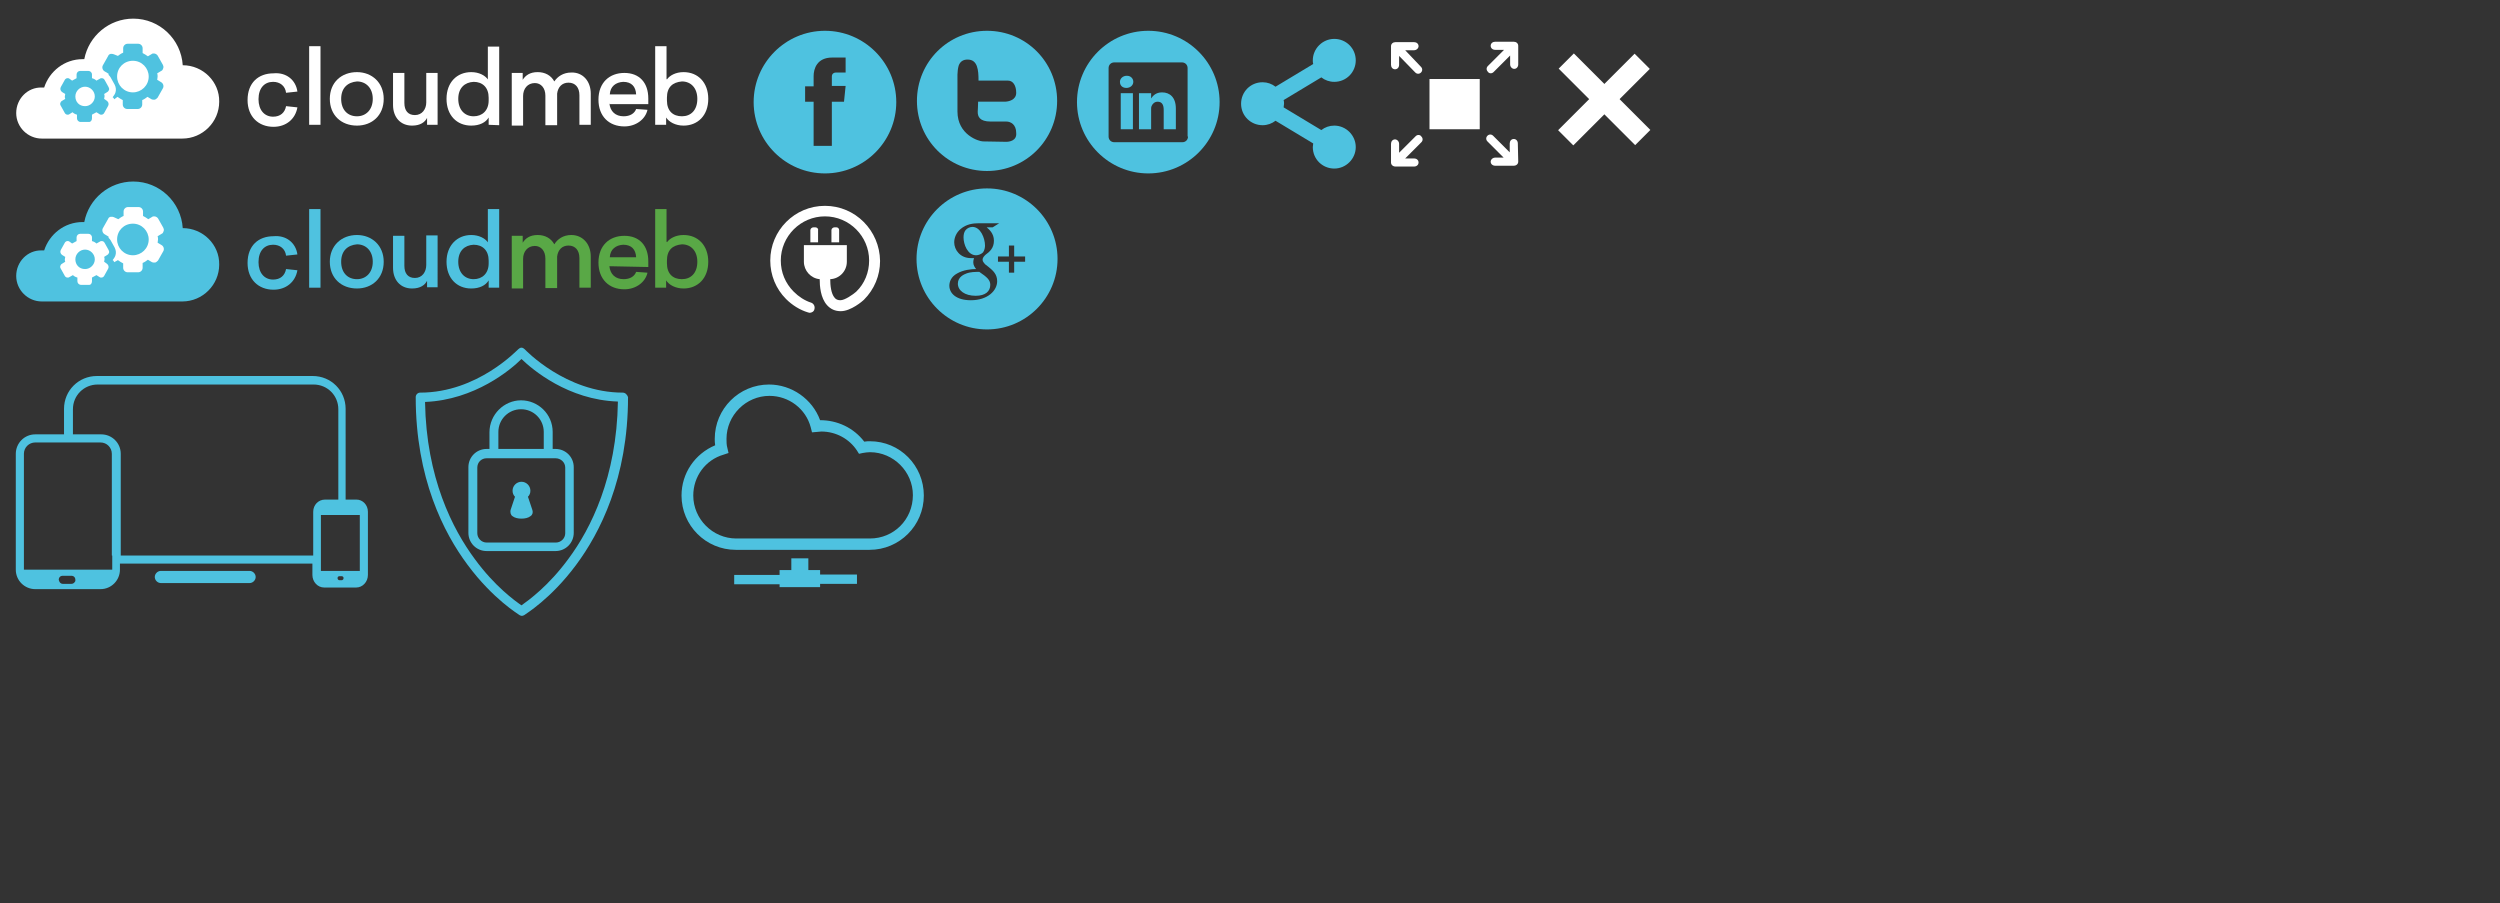 <?xml version="1.0" encoding="utf-8"?>
<!-- Generator: Adobe Illustrator 19.0.1, SVG Export Plug-In . SVG Version: 6.00 Build 0)  -->
<svg version="1.1" id="Layer_1" xmlns="http://www.w3.org/2000/svg" xmlns:xlink="http://www.w3.org/1999/xlink" x="0px" y="0px"
	 width="617px" height="222.9px" viewBox="244 -46.9 617 222.9" style="enable-background:new 244 -46.9 617 222.9;"
	 xml:space="preserve">
<rect x="244" y="-46.9" width="617" height="222.9" fill="#333333" stroke="none"/>
<style type="text/css">
	.st0{fill:#FFFFFF;}
	.st1{fill:#4FC2E0;}
	.st2{fill:#59A846;}
	.st3{fill:#4EC2E0;}
</style>
<g>
	<g>
		<g>
			<path class="st0" d="M289.1-30.8L289.1-30.8c-0.4-6.4-5.7-11.5-12.2-11.5c-6,0-11,4.3-12.1,10c-0.1,0-0.3,0-0.4,0
				c-4.5,0-8.2,3-9.5,7c-0.2,0-0.4,0-0.6,0c-3.5-0.1-6.3,2.8-6.3,6.3c0,3.5,2.9,6.3,6.3,6.3c0.1,0,34.7,0,34.7,0
				c5,0,9.1-4.1,9.1-9.1C298.2-26.7,294.1-30.8,289.1-30.8z"/>
		</g>
		<g>
			<path class="st1" d="M272.1-33.5c-0.2-0.1-0.4-0.1-0.5-0.1s-0.2,0-0.3,0c-0.3,0.1-0.5,0.2-0.6,0.5l-1.3,2.3
				c-0.3,0.5-0.1,1.2,0.4,1.5l1,0.6c0,0.1,0,0.2,0,0.3c0.2,0.2,0.4,0.4,0.5,0.6l1,1.8c0.3,0.6,0.4,1.3,0.2,1.9
				c-0.1,0.4-0.4,0.8-0.7,1.2c0.2,0.1,0.3,0.3,0.4,0.5L273-23c0.4,0.3,0.9,0.6,1.3,0.8v1.1c0,0.6,0.5,1.1,1.1,1.1h2.6
				c0.6,0,1.1-0.5,1.1-1.1v-1.1c0.5-0.2,0.9-0.5,1.3-0.8l1,0.6c0.2,0.1,0.4,0.1,0.5,0.1c0.1,0,0.2,0,0.3,0c0.3-0.1,0.5-0.3,0.7-0.5
				l1.3-2.3c0.3-0.5,0.1-1.2-0.4-1.5l-1-0.6c0-0.3,0.1-0.5,0.1-0.8s0-0.5-0.1-0.8l1-0.6c0.3-0.1,0.4-0.4,0.5-0.7
				c0.1-0.3,0-0.6-0.1-0.8l-1.3-2.3c-0.2-0.3-0.6-0.5-0.9-0.5c-0.2,0-0.4,0-0.5,0.1l-1,0.6c-0.4-0.3-0.9-0.6-1.3-0.8v-1.2
				c0-0.6-0.5-1.1-1.1-1.1h-2.6c-0.6,0-1.1,0.5-1.1,1.1v1.1c-0.5,0.2-0.9,0.5-1.3,0.8L272.1-33.5z M276.8-31.9
				c2.2,0,3.9,1.8,3.9,3.9c0,2.2-1.8,3.9-3.9,3.9c-2.2,0-3.9-1.8-3.9-3.9C272.9-30.2,274.6-31.9,276.8-31.9z"/>
			<path class="st1" d="M266.7-17.7v-0.9c0.4-0.2,0.7-0.4,1.1-0.6l0.8,0.5c0.1,0.1,0.3,0.1,0.4,0.1c0.1,0,0.1,0,0.2,0
				c0.2-0.1,0.4-0.2,0.5-0.4l1-1.8c0.2-0.4,0.1-0.9-0.3-1.2l-0.7-0.5c0-0.2,0.1-0.4,0.1-0.6s0-0.4-0.1-0.6l0.8-0.5
				c0.2-0.1,0.3-0.3,0.4-0.5c0.1-0.2,0-0.5-0.1-0.7l-1-1.8c-0.2-0.3-0.4-0.4-0.7-0.4c-0.1,0-0.3,0-0.4,0.1l-0.9,0.5
				c-0.3-0.3-0.7-0.5-1.1-0.6v-0.9c0-0.5-0.4-0.9-0.9-0.9h-2c-0.5,0-0.9,0.4-0.9,0.9v0.9c-0.4,0.2-0.7,0.4-1.1,0.6l-0.7-0.5
				c-0.1-0.1-0.3-0.1-0.4-0.1s-0.2,0-0.2,0c-0.2,0.1-0.4,0.2-0.5,0.4l-1,1.8c-0.2,0.4-0.1,0.9,0.3,1.2l0.8,0.5
				c0,0.2-0.1,0.4-0.1,0.6s0,0.4,0.1,0.6l-0.8,0.5c-0.4,0.2-0.6,0.8-0.3,1.2l1,1.8c0.1,0.2,0.3,0.3,0.5,0.4c0.1,0,0.1,0,0.2,0
				c0.2,0,0.3,0,0.4-0.1l0.8-0.5c0.3,0.3,0.7,0.5,1.1,0.6v0.9c0,0.5,0.4,0.9,0.9,0.9h2.1C266.4-16.8,266.7-17.2,266.7-17.7z
				 M262.6-23.1c0-1.3,1.1-2.4,2.4-2.4c1.3,0,2.4,1.1,2.4,2.4c0,1.3-1.1,2.4-2.4,2.4C263.5-20.7,262.6-21.8,262.6-23.1z"/>
		</g>
	</g>
	<g>
		<g>
			<path class="st0" d="M317.4-24.3l-2.8,0.3c-0.2-1.7-1.5-2.7-3.2-2.7c-2.1,0-3.6,1.5-3.6,4.3c0,2.7,1.5,4.3,3.6,4.3
				c1.8,0,2.9-1,3.2-2.6l2.8,0.3c-0.5,2.9-2.8,4.8-5.9,4.8c-3.7,0-6.4-2.5-6.4-6.6c0-4.3,2.7-6.6,6.4-6.6
				C314.6-29.1,317-27.2,317.4-24.3z"/>
			<path class="st0" d="M320.3-16.1v-19.4h2.8v19.4H320.3z"/>
			<path class="st0" d="M338.7-22.5c0,4.1-2.9,6.6-6.6,6.6c-3.9,0-6.7-2.6-6.7-6.6c0-4.1,2.9-6.6,6.7-6.6
				C335.8-29.1,338.7-26.5,338.7-22.5z M328.2-22.5c0,2.7,1.6,4.3,3.9,4.3c2.2,0,3.9-1.6,3.9-4.3c0-2.7-1.7-4.3-3.9-4.3
				C329.8-26.6,328.2-25.2,328.2-22.5z"/>
			<path class="st0" d="M349.4-16.1v-1.7c-0.5,1-1.6,1.9-3.7,1.9c-2.9,0-4.7-2.1-4.7-5.1v-7.9h2.8v7.4c0,1.9,0.9,3,2.6,3
				c1.8,0,2.8-1.5,2.8-3.1v-7.3h2.8v12.8L349.4-16.1L349.4-16.1L349.4-16.1z"/>
			<path class="st0" d="M364.6-16.1v-1.8c-0.7,1.2-2.2,2-4.3,2c-3.6,0-6.1-2.6-6.1-6.6c0-4.1,2.6-6.6,6.1-6.6c1.9,0,3.4,0.8,4.1,1.8
				v-8.1h2.8v19.4L364.6-16.1L364.6-16.1z M357.1-22.5c0,2.7,1.6,4.3,3.8,4.3c2.1,0,3.7-1.4,3.7-3.9v-0.7c0-2.5-1.5-3.9-3.7-3.9
				C358.7-26.6,357.1-25.2,357.1-22.5z"/>
			<path class="st0" d="M389.8-23.8v7.7H387v-7.3c0-1.9-1-3.1-2.7-3.1c-1.6,0-2.6,1.1-2.8,2.7v0.1v7.7h-2.9v-7.3
				c0-1.9-1.1-3.1-2.6-3.1c-1.8,0-2.9,1.4-2.9,3.2v7.3h-2.8v-13h2.7v1.7c0.7-1.1,1.8-1.9,3.7-1.9c1.8,0,3.3,0.8,4.1,2.3
				C381.6-28,383-29,385-29C387.8-29.1,389.8-26.9,389.8-23.8z"/>
			<path class="st0" d="M394.4-21.4c0.2,2,1.5,3.2,3.5,3.2c1.6,0,2.7-0.7,3.1-1.8l2.8,0.2c-0.5,2.3-2.8,4.1-5.7,4.1
				c-3.8,0-6.4-2.5-6.4-6.6c0-4.2,2.7-6.6,6.4-6.6c3.7,0,5.9,2.4,5.9,6.3v1.4h-9.5L394.4-21.4L394.4-21.4z M394.5-23.6h6.5
				c-0.1-1.9-1.1-3.1-3.2-3.1C396-26.6,394.6-25.6,394.5-23.6z"/>
			<path class="st0" d="M408.6-27.3c0.7-1,2.2-1.8,4.1-1.8c3.6,0,6.1,2.6,6.1,6.6c0,4.1-2.6,6.6-6.1,6.6c-2,0-3.6-0.9-4.3-2v1.8
				h-2.7v-19.4h2.8v8.1L408.6-27.3L408.6-27.3z M408.6-22.8v0.7c0,2.6,1.5,3.9,3.7,3.9c2.2,0,3.8-1.5,3.8-4.3c0-2.7-1.6-4.3-3.8-4.3
				C410-26.6,408.6-25.4,408.6-22.8z"/>
		</g>
	</g>
</g>
<g>
	<g>
		<g>
			<path class="st1" d="M289.1,9.4L289.1,9.4c-0.4-6.4-5.7-11.5-12.2-11.5c-6,0-11,4.3-12.1,10c-0.1,0-0.3,0-0.4,0
				c-4.5,0-8.2,3-9.5,7c-0.2,0-0.4,0-0.6,0c-3.5-0.1-6.3,2.8-6.3,6.3c0,3.5,2.9,6.3,6.3,6.3c0.1,0,34.7,0,34.7,0
				c5,0,9.1-4.1,9.1-9.1C298.2,13.5,294.1,9.4,289.1,9.4z"/>
		</g>
		<g>
			<path class="st0" d="M272.1,6.7c-0.2-0.1-0.4-0.1-0.5-0.1s-0.2,0-0.3,0c-0.3,0.1-0.5,0.2-0.6,0.5l-1.3,2.3
				c-0.3,0.5-0.1,1.2,0.4,1.5l1,0.6c0,0.1,0,0.2,0,0.3c0.2,0.2,0.4,0.4,0.5,0.6l1,1.8c0.3,0.6,0.4,1.3,0.2,1.9
				c-0.1,0.4-0.4,0.8-0.7,1.2c0.2,0.1,0.3,0.3,0.4,0.5l0.9-0.5c0.4,0.3,0.9,0.6,1.3,0.8v1.1c0,0.6,0.5,1.1,1.1,1.1h2.6
				c0.6,0,1.1-0.5,1.1-1.1V18c0.5-0.2,0.9-0.5,1.3-0.8l1,0.6c0.2,0.1,0.4,0.1,0.5,0.1c0.1,0,0.2,0,0.3,0c0.3-0.1,0.5-0.3,0.7-0.5
				l1.3-2.3c0.3-0.5,0.1-1.2-0.4-1.5l-1-0.6c0-0.3,0.1-0.5,0.1-0.8c0-0.3,0-0.5-0.1-0.8l1-0.6c0.3-0.1,0.4-0.4,0.5-0.7
				c0.1-0.3,0-0.6-0.1-0.8l-1.3-2.3c-0.2-0.3-0.6-0.5-0.9-0.5c-0.2,0-0.4,0-0.5,0.1l-1,0.6c-0.4-0.3-0.9-0.6-1.3-0.8V5.3
				c0-0.6-0.5-1.1-1.1-1.1h-2.6c-0.6,0-1.1,0.5-1.1,1.1v1.1c-0.5,0.2-0.9,0.5-1.3,0.8L272.1,6.7z M276.8,8.3c2.2,0,3.9,1.8,3.9,3.9
				c0,2.2-1.8,3.9-3.9,3.9c-2.2,0-3.9-1.8-3.9-3.9C272.9,10,274.6,8.3,276.8,8.3z"/>
			<path class="st0" d="M266.7,22.5v-0.9c0.4-0.2,0.7-0.4,1.1-0.6l0.8,0.5c0.1,0.1,0.3,0.1,0.4,0.1c0.1,0,0.1,0,0.2,0
				c0.2-0.1,0.4-0.2,0.5-0.4l1-1.8c0.2-0.4,0.1-0.9-0.3-1.2l-0.7-0.5c0-0.2,0.1-0.4,0.1-0.6c0-0.2,0-0.4-0.1-0.6l0.8-0.5
				c0.2-0.1,0.3-0.3,0.4-0.5c0.1-0.2,0-0.5-0.1-0.7l-1-1.8c-0.2-0.3-0.4-0.4-0.7-0.4c-0.1,0-0.3,0-0.4,0.1l-0.9,0.5
				c-0.3-0.3-0.7-0.5-1.1-0.6v-0.9c0-0.5-0.4-0.9-0.9-0.9h-2c-0.5,0-0.9,0.4-0.9,0.9v0.9c-0.4,0.2-0.7,0.4-1.1,0.6l-0.7-0.5
				c-0.1-0.1-0.3-0.1-0.4-0.1s-0.2,0-0.2,0c-0.2,0.1-0.4,0.2-0.5,0.4l-1,1.8c-0.2,0.4-0.1,0.9,0.3,1.2l0.8,0.5
				c0,0.2-0.1,0.4-0.1,0.6s0,0.4,0.1,0.6l-0.8,0.5c-0.4,0.2-0.6,0.8-0.3,1.2l1,1.8c0.1,0.2,0.3,0.3,0.5,0.4c0.1,0,0.1,0,0.2,0
				c0.2,0,0.3,0,0.4-0.1L262,21c0.3,0.3,0.7,0.5,1.1,0.6v0.9c0,0.5,0.4,0.9,0.9,0.9h2.1C266.4,23.4,266.7,23,266.7,22.5z
				 M262.6,17.1c0-1.3,1.1-2.4,2.4-2.4c1.3,0,2.4,1.1,2.4,2.4c0,1.3-1.1,2.4-2.4,2.4C263.5,19.5,262.6,18.4,262.6,17.1z"/>
		</g>
	</g>
	<g>
		<g>
			<path class="st1" d="M317.4,15.9l-2.8,0.3c-0.2-1.7-1.5-2.7-3.2-2.7c-2.1,0-3.6,1.5-3.6,4.3c0,2.7,1.5,4.3,3.6,4.3
				c1.8,0,2.9-1,3.2-2.6l2.8,0.3c-0.5,2.9-2.8,4.8-5.9,4.8c-3.7,0-6.4-2.5-6.4-6.6c0-4.3,2.7-6.6,6.4-6.6
				C314.6,11.1,317,13,317.4,15.9z"/>
			<path class="st1" d="M320.3,24.1V4.7h2.8v19.4L320.3,24.1L320.3,24.1z"/>
			<path class="st1" d="M338.7,17.7c0,4.1-2.9,6.6-6.6,6.6c-3.9,0-6.7-2.6-6.7-6.6s2.9-6.6,6.7-6.6
				C335.8,11.1,338.7,13.7,338.7,17.7z M328.2,17.7c0,2.7,1.6,4.3,3.9,4.3c2.2,0,3.9-1.6,3.9-4.3s-1.7-4.3-3.9-4.3
				C329.8,13.6,328.2,15,328.2,17.7z"/>
			<path class="st1" d="M349.4,24.1v-1.7c-0.5,1-1.6,1.9-3.7,1.9c-2.9,0-4.7-2.1-4.7-5.1v-7.9h2.8v7.4c0,1.9,0.9,3,2.6,3
				c1.8,0,2.8-1.5,2.8-3.2v-7.3h2.8V24h-2.6L349.4,24.1L349.4,24.1z"/>
			<path class="st1" d="M364.6,24.1v-1.8c-0.7,1.2-2.2,2-4.3,2c-3.6,0-6.1-2.6-6.1-6.6s2.6-6.6,6.1-6.6c1.9,0,3.4,0.8,4.1,1.8V4.7
				h2.8v19.4L364.6,24.1L364.6,24.1z M357.1,17.7c0,2.7,1.6,4.3,3.8,4.3c2.1,0,3.7-1.4,3.7-3.9v-0.7c0-2.5-1.5-3.9-3.7-3.9
				C358.7,13.6,357.1,15,357.1,17.7z"/>
			<path class="st2" d="M389.8,16.4v7.7H387v-7.3c0-1.9-1-3.1-2.7-3.1c-1.6,0-2.6,1.1-2.8,2.7v0.1v7.7h-2.9v-7.3
				c0-1.9-1.1-3.1-2.6-3.1c-1.8,0-2.9,1.4-2.9,3.2v7.3h-2.8v-13h2.7v1.7c0.7-1.1,1.8-1.9,3.7-1.9c1.8,0,3.3,0.8,4.1,2.3
				c0.8-1.3,2.2-2.3,4.2-2.3C387.8,11.1,389.8,13.3,389.8,16.4z"/>
			<path class="st2" d="M394.4,18.8c0.2,2,1.5,3.2,3.5,3.2c1.6,0,2.7-0.7,3.1-1.8l2.8,0.2c-0.5,2.3-2.8,4.1-5.7,4.1
				c-3.8,0-6.4-2.5-6.4-6.6c0-4.2,2.7-6.6,6.4-6.6c3.7,0,5.9,2.4,5.9,6.3v1.4L394.4,18.8L394.4,18.8L394.4,18.8z M394.5,16.6h6.5
				c-0.1-1.9-1.1-3.1-3.2-3.1C396,13.6,394.6,14.6,394.5,16.6z"/>
			<path class="st2" d="M408.6,12.9c0.7-1,2.2-1.8,4.1-1.8c3.6,0,6.1,2.6,6.1,6.6c0,4.1-2.6,6.6-6.1,6.6c-2,0-3.6-0.9-4.3-2v1.8
				h-2.7V4.7h2.8v8.1H408.6z M408.6,17.4v0.7c0,2.6,1.5,3.9,3.7,3.9c2.2,0,3.8-1.5,3.8-4.3c0-2.7-1.6-4.3-3.8-4.3
				C410,13.6,408.6,14.8,408.6,17.4z"/>
		</g>
	</g>
</g>
<path class="st3" d="M487.6-39.3c-9.6,0-17.3,7.7-17.3,17.3s7.7,17.3,17.3,17.3c9.6,0,17.3-7.7,17.3-17.3S497.2-39.3,487.6-39.3z
	 M492.3-11.9c-0.7,0-4.7-0.1-5.7-0.1c-1,0-6.3-1.6-6.3-7.4c0-1,0-2.1,0-3.1c0-1,0-1.9,0-2.9c0-0.3,0-0.6,0-0.8
	c0-1.5-0.1-3.1,0.3-4.5c0.4-1.1,1.2-1.5,2.2-1.5c2.5,0,2.7,2.6,2.7,5.2h7.3c1.2,0,2,1.2,2,3c0,1.8-1.9,2.2-2.9,2.2h-6.5
	c0,1.1-0.1,2-0.1,2.5c0,1.1,0.4,2.4,3.2,2.4h3.9c1,0,2.4,0.7,2.4,2.8C495-12.1,493-11.9,492.3-11.9z"/>
<path class="st3" d="M447.6-39.3c-9.7,0-17.6,7.9-17.6,17.6c0,9.7,7.9,17.6,17.6,17.6s17.6-7.9,17.6-17.6
	C465.2-31.4,457.3-39.3,447.6-39.3z M452.3-21.8h-3c0,4.9,0,10.9,0,10.9h-4.5c0,0,0-5.9,0-10.9h-2.1v-3.8h2.1v-2.5
	c0-1.8,0.8-4.6,4.6-4.6l3.3,0v3.7c0,0-2,0-2.4,0c-0.4,0-1,0.2-1,1v2.3h3.4L452.3-21.8z"/>
<g>
	<path class="st3" d="M573.3-15.9c-1.2,0-2.3,0.4-3.2,1.1l-9.3-5.6c0-0.3,0.1-0.6,0.1-0.9c0-0.3,0-0.6-0.1-0.9l9.3-5.6
		c0.9,0.7,2,1.1,3.2,1.1c3,0,5.3-2.4,5.3-5.3c0-3-2.4-5.3-5.3-5.3c-2.9,0-5.3,2.4-5.3,5.3c0,0.3,0,0.6,0.1,0.9l-9.3,5.6
		c-0.9-0.7-2-1.1-3.2-1.1c-3,0-5.3,2.4-5.3,5.3c0,3,2.4,5.3,5.3,5.3c1.2,0,2.3-0.4,3.2-1.1l9.3,5.6c0,0.3-0.1,0.6-0.1,0.9
		c0,3,2.4,5.3,5.3,5.3s5.3-2.4,5.3-5.3C578.6-13.5,576.2-15.9,573.3-15.9z"/>
</g>
<g>
	<path class="st3" d="M527.4-39.3c-9.7,0-17.6,7.9-17.6,17.6c0,9.7,7.9,17.6,17.6,17.6c9.7,0,17.6-7.9,17.6-17.6
		C545-31.4,537.1-39.3,527.4-39.3z M537.2-13.2c0,0.8-0.6,1.4-1.4,1.4H519c-0.8,0-1.4-0.6-1.4-1.4v-16.9c0-0.8,0.6-1.4,1.4-1.4h16.7
		c0.8,0,1.4,0.6,1.4,1.4V-13.2z"/>
	<path class="st3" d="M530.8-24.1c-1.6,0-2.3,0.9-2.7,1.5v0h0c0,0,0,0,0,0v-1.3h-3c0,0.8,0,8.9,0,8.9h3v-5c0-0.3,0-0.5,0.1-0.7
		c0.2-0.5,0.7-1.1,1.5-1.1c1.1,0,1.5,0.8,1.5,2v4.8h3v-5.1C534.2-22.9,532.7-24.1,530.8-24.1z"/>
	<path class="st3" d="M522.1-28.2c-1,0-1.7,0.7-1.7,1.5c0,0.9,0.6,1.5,1.6,1.5h0c1,0,1.7-0.7,1.7-1.5
		C523.7-27.5,523.1-28.2,522.1-28.2z"/>
	<rect x="520.6" y="-23.9" class="st3" width="3" height="8.9"/>
</g>
<g>
	<g>
		<g>
			<path class="st0" d="M445.2,9.2h-0.4c-0.4,0-0.8,0.3-0.8,0.7v3h1.9v-3C446,9.5,445.6,9.2,445.2,9.2z"/>
			<path class="st0" d="M450.4,9.2H450c-0.4,0-0.8,0.3-0.8,0.7v3h1.9v-3C451.1,9.5,450.8,9.2,450.4,9.2z"/>
			<path class="st0" d="M447.6,3.9c-7.5,0-13.5,6.1-13.5,13.5c0,3.6,1.4,7,3.9,9.5c1.5,1.5,3.4,2.7,5.4,3.3c0.1,0,0.3,0.1,0.4,0.1
				c0.5,0,1.1-0.3,1.2-0.9c0.2-0.7-0.2-1.4-0.8-1.6c-1.6-0.5-3.1-1.5-4.3-2.7c-2.1-2.1-3.2-4.8-3.2-7.7c0-6,4.9-10.9,10.9-10.9
				s10.9,4.9,10.9,10.9c0,2.9-1.1,5.7-3.2,7.7c-0.8,0.7-2.8,2.1-3.9,2.1c-0.6,0-1.1-0.2-1.4-0.6c-0.9-1-1.1-3.1-1.1-4.6
				c2.3-0.1,4.1-2,4.1-4.3v-4.1h-10.6v4.1c0,2.2,1.7,4.1,3.9,4.3c0,1.7,0.2,4.6,1.8,6.4c0.9,1,2,1.5,3.4,1.5c2.5,0,5.4-2.5,5.7-2.8
				l0,0c2.6-2.6,4-6,4-9.6C461.1,10,455.1,3.9,447.6,3.9z"/>
		</g>
	</g>
</g>
<g>
	<g>
		<path class="st3" d="M305.6,94h-21.9c-0.8,0-1.5,0.7-1.5,1.5c0,0.8,0.7,1.5,1.5,1.5h21.9c0.8,0,1.5-0.7,1.5-1.5
			C307.1,94.7,306.4,94,305.6,94z"/>
		<path class="st3" d="M332,76.4h-2.7V54c0-4.5-3.6-8.1-8.1-8.1h-53.3c-4.5,0-8.1,3.6-8.1,8.1v6.3h-7.1c-2.7,0-4.8,2.2-4.8,4.8v28.6
			c0,2.7,2.2,4.8,4.8,4.8h16.1c2.7,0,4.8-2.2,4.8-4.8v-1.5h47.5V95c0,1.7,1.3,3.1,2.9,3.1h7.9c1.6,0,2.9-1.4,2.9-3.1V79.4
			C334.8,77.7,333.5,76.4,332,76.4z M262.6,96.5c-0.2,0.4-0.5,0.7-1,0.7h-2.1c-0.4,0-0.8-0.3-0.9-0.7c0-0.1-0.1-0.2-0.1-0.3
			c0-0.6,0.4-1,1-1h2.1c0.6,0,1,0.4,1,1C262.6,96.3,262.6,96.4,262.6,96.5z M271.7,90.2v2v1.5l0,0h-21.8l0,0V65.1
			c0-1.6,1.3-2.8,2.8-2.8h7.1h2h7c1.6,0,2.8,1.3,2.8,2.8v25.1L271.7,90.2L271.7,90.2z M321.3,79.4v10.8h-47.5V65.1
			c0-2.7-2.2-4.8-4.8-4.8h-7v-6.2c0-3.4,2.7-6.1,6.1-6.1h53.3c3.4,0,6.1,2.7,6.1,6.1v22.3h-3.3C322.6,76.4,321.3,77.7,321.3,79.4z
			 M328.7,96.1c-0.1,0.1-0.2,0.2-0.4,0.2h-0.5c-0.2,0-0.3-0.1-0.4-0.2c0-0.1-0.1-0.2-0.1-0.3c0-0.3,0.2-0.5,0.5-0.5h0.5
			c0.3,0,0.5,0.2,0.5,0.5C328.8,95.9,328.7,96,328.7,96.1z M332.8,94h-9.6v-2v-2.1v-9.7h4.1h2h3.5C332.8,80.2,332.8,94,332.8,94z"/>
	</g>
</g>
<path class="st3" d="M397.7,50c-14.1,0-24.1-10.6-24.2-10.7c-0.2-0.2-0.5-0.4-0.8-0.4s-0.6,0.2-0.8,0.4c-0.2,0.1-10,10.7-24.2,10.7
	c-0.6,0-1.1,0.5-1.1,1.1c0,20,6.9,33.5,12.8,41.4c6.3,8.5,12.6,12.2,12.8,12.4c0.2,0.1,0.4,0.2,0.6,0.2c0.2,0,0.4-0.1,0.6-0.2
	c0.2-0.2,6.5-3.9,12.8-12.4c5.8-7.8,12.8-21.3,12.8-41.4C398.8,50.5,398.3,50,397.7,50z M384.3,91c-4.9,6.7-9.9,10.3-11.6,11.5
	c-1.6-1.1-6.6-4.7-11.5-11.4c-5.5-7.4-12-20.1-12.3-38.8c12.3-0.5,21.2-8,23.8-10.6c2.7,2.6,11.5,10.1,23.8,10.5
	C396.2,70.9,389.8,83.6,384.3,91z M364.8,59.8v4.1h-0.7c-2.5,0-4.5,2-4.5,4.5v16.2c0,2.5,2,4.5,4.5,4.5h17c2.5,0,4.5-2,4.5-4.5V68.4
	c0-2.5-2-4.5-4.5-4.5h-14.1v-4.2c0-3.1,2.5-5.6,5.6-5.6s5.6,2.5,5.6,5.6v4.8c0,0.6,0.5,1.1,1.1,1.1c0.6,0,1.1-0.5,1.1-1.1v-4.8
	c0-4.4-3.6-7.8-7.8-7.8C368.4,51.9,364.8,55.4,364.8,59.8z M383.5,68.5v16.2c0,1.3-1.1,2.3-2.3,2.3h-17.1c-1.3,0-2.3-1.1-2.3-2.3
	V68.5c0-1.3,1-2.3,2.3-2.3h17C382.4,66.2,383.5,67.2,383.5,68.5z M370.5,80.5c-0.5-0.3-0.6-1-0.5-1.5l1.1-3.3
	c-0.4-0.4-0.6-0.9-0.6-1.5c0-1.2,1-2.2,2.2-2.2s2.2,1,2.2,2.2c0,0.6-0.2,1.1-0.6,1.5l1.1,3.3c0.2,0.6,0,1.2-0.5,1.5
	c-0.5,0.4-1.3,0.6-2.2,0.6S371,80.9,370.5,80.5z"/>
<g>
	<path class="st3" d="M458.7,62c-0.4,0-0.9,0-1.4,0.1c-2.6-3.4-6.6-5.3-10.9-5.3c-1.9-5.2-7-8.8-12.6-8.8c-7.4,0-13.4,6-13.4,13.4
		c0,0.5,0,1,0.1,1.6c-5,2.1-8.3,6.9-8.3,12.4c0,7.4,6,13.4,13.4,13.4h33c7.4,0,13.4-6,13.4-13.4S466.1,62,458.7,62z M458.7,86h-33
		c-5.8,0-10.6-4.8-10.6-10.6c0-4.7,3-8.8,7.5-10.1l1.2-0.4l-0.3-1.3c-0.2-0.7-0.2-1.5-0.2-2.2c0-5.8,4.8-10.6,10.6-10.6
		c4.8,0,9,3.2,10.2,7.8l0.3,1.2l1.2-0.1c0.4,0,0.7-0.1,1.1-0.1c3.6,0,6.9,1.8,8.8,4.7l0.5,0.8l0.9-0.2c0.6-0.1,1.2-0.2,1.8-0.2
		c5.8,0,10.6,4.8,10.6,10.6C469.3,81.3,464.6,86,458.7,86z M446.4,94.9h9.1v2.3h-9.1V98h-10v-0.7h-11.2v-2.3h11.2v-1.2h2.9v-2.9
		l4.2,0v2.9h2.9V94.9L446.4,94.9L446.4,94.9z"/>
</g>
<g>
	<g>
		<path class="st0" d="M618.6-11.5c0-0.6-0.4-1.1-1-1.1c-0.6,0-1,0.5-1,1.1v2.2l-4.1-4.1c-0.4-0.4-1-0.4-1.4,0c-0.4,0.4-0.4,1,0,1.4
			l4,4H613c-0.6,0-1.1,0.5-1.1,1c0,0.6,0.5,1,1.1,1h4.6c0.6,0,1.1-0.4,1.1-1c0,0,0,0,0,0c0,0,0,0,0-0.1L618.6-11.5L618.6-11.5
			L618.6-11.5z"/>
		<path class="st0" d="M593.4-13.3l-4.1,4.1v-2.2c0-0.6-0.5-1.1-1-1.1c-0.6,0-1,0.5-1,1.1l0,4.5c0,0,0,0,0,0.1c0,0,0,0,0,0
			c0,0.6,0.5,1,1.1,1h4.6c0.6,0,1.1-0.4,1.1-1c0-0.6-0.5-1-1.1-1h-2.2l4-4c0.4-0.4,0.4-1,0-1.4C594.5-13.7,593.8-13.7,593.4-13.3z"
			/>
		<path class="st0" d="M612.6-29.1l4.1-4.1v2.2c0,0.6,0.5,1.1,1,1.1c0.6,0,1-0.5,1-1.1v-4.5c0,0,0,0,0-0.1c0,0,0,0,0,0
			c0-0.6-0.5-1-1.1-1H613c-0.6,0-1.1,0.4-1.1,1c0,0.6,0.5,1,1.1,1h2.2l-4,4c-0.4,0.4-0.4,1,0,1.4C611.5-28.7,612.2-28.7,612.6-29.1z
			"/>
		<path class="st0" d="M590.8-34.5h2.2c0.6,0,1.1-0.5,1.1-1c0-0.6-0.5-1-1.1-1h-4.6c-0.6,0-1.1,0.4-1.1,1c0,0,0,0,0,0c0,0,0,0,0,0.1
			l0,4.5c0,0.6,0.4,1.1,1,1.1c0.6,0,1-0.5,1-1.1v-2.2l4,4.1c0.4,0.4,1,0.4,1.4,0c0.4-0.4,0.4-1,0-1.4L590.8-34.5z"/>
	</g>
	<rect x="596.8" y="-27.4" class="st0" width="12.4" height="12.4"/>
</g>
<g>
	
		<rect x="637.3" y="-35.6" transform="matrix(-0.707 0.707 -0.707 -0.707 1076.706 -490.572)" class="st0" width="5.3" height="26.7"/>
	
		<rect x="637.3" y="-35.6" transform="matrix(0.707 0.707 -0.707 0.707 171.679 -459.048)" class="st0" width="5.3" height="26.7"/>
</g>
<g>
	<g>
		<path class="st3" d="M487.1,13.7c0-1.8-1.1-4.6-3.1-4.6c-0.6,0-1.3,0.3-1.7,0.8c-0.4,0.5-0.5,1.2-0.5,1.8c0,1.7,1,4.4,3.1,4.4
			c0.6,0,1.3-0.3,1.7-0.7C487,14.9,487.1,14.1,487.1,13.7z"/>
		<path class="st3" d="M505,17c0-9.6-7.8-17.4-17.4-17.4c-9.6,0-17.4,7.8-17.4,17.4c0,9.6,7.8,17.4,17.4,17.4
			C497.2,34.4,505,26.6,505,17z M493,13.7h1.3v2.7h2.7v1.3h-2.7v2.7H493v-2.7h-2.7v-1.3h2.7V13.7z M478.3,23.6c0-0.9,0.4-2.2,1.9-3
			c1.5-0.9,3.6-1.1,4.7-1.1c-0.3-0.4-0.7-0.9-0.7-1.7c0-0.4,0.1-0.7,0.2-1c-0.3,0-0.5,0-0.8,0c-2.6,0-4.1-2-4.1-3.9
			c0-1.1,0.5-2.4,1.6-3.3c1.4-1.2,3.1-1.4,4.4-1.4h5.1L489,9.2h-1.5l0,0c0.6,0.5,1.8,1.5,1.8,3.3c0,1.8-1,2.7-2.1,3.5
			c-0.3,0.3-0.7,0.7-0.7,1.2s0.4,0.8,0.6,1.1L488,19c1.1,0.9,2.1,1.8,2.1,3.5c0,2.3-2.3,4.7-6.5,4.7C480,27.2,478.3,25.5,478.3,23.6
			z"/>
		<path class="st3" d="M485.7,20.2c-0.2,0-0.3,0-0.6,0c-0.2,0-1.6,0-2.6,0.4c-0.5,0.2-2.1,0.8-2.1,2.5s1.7,3,4.4,3
			c2.4,0,3.6-1.1,3.6-2.7C488.4,22.2,487.6,21.5,485.7,20.2z"/>
	</g>
</g>
</svg>
